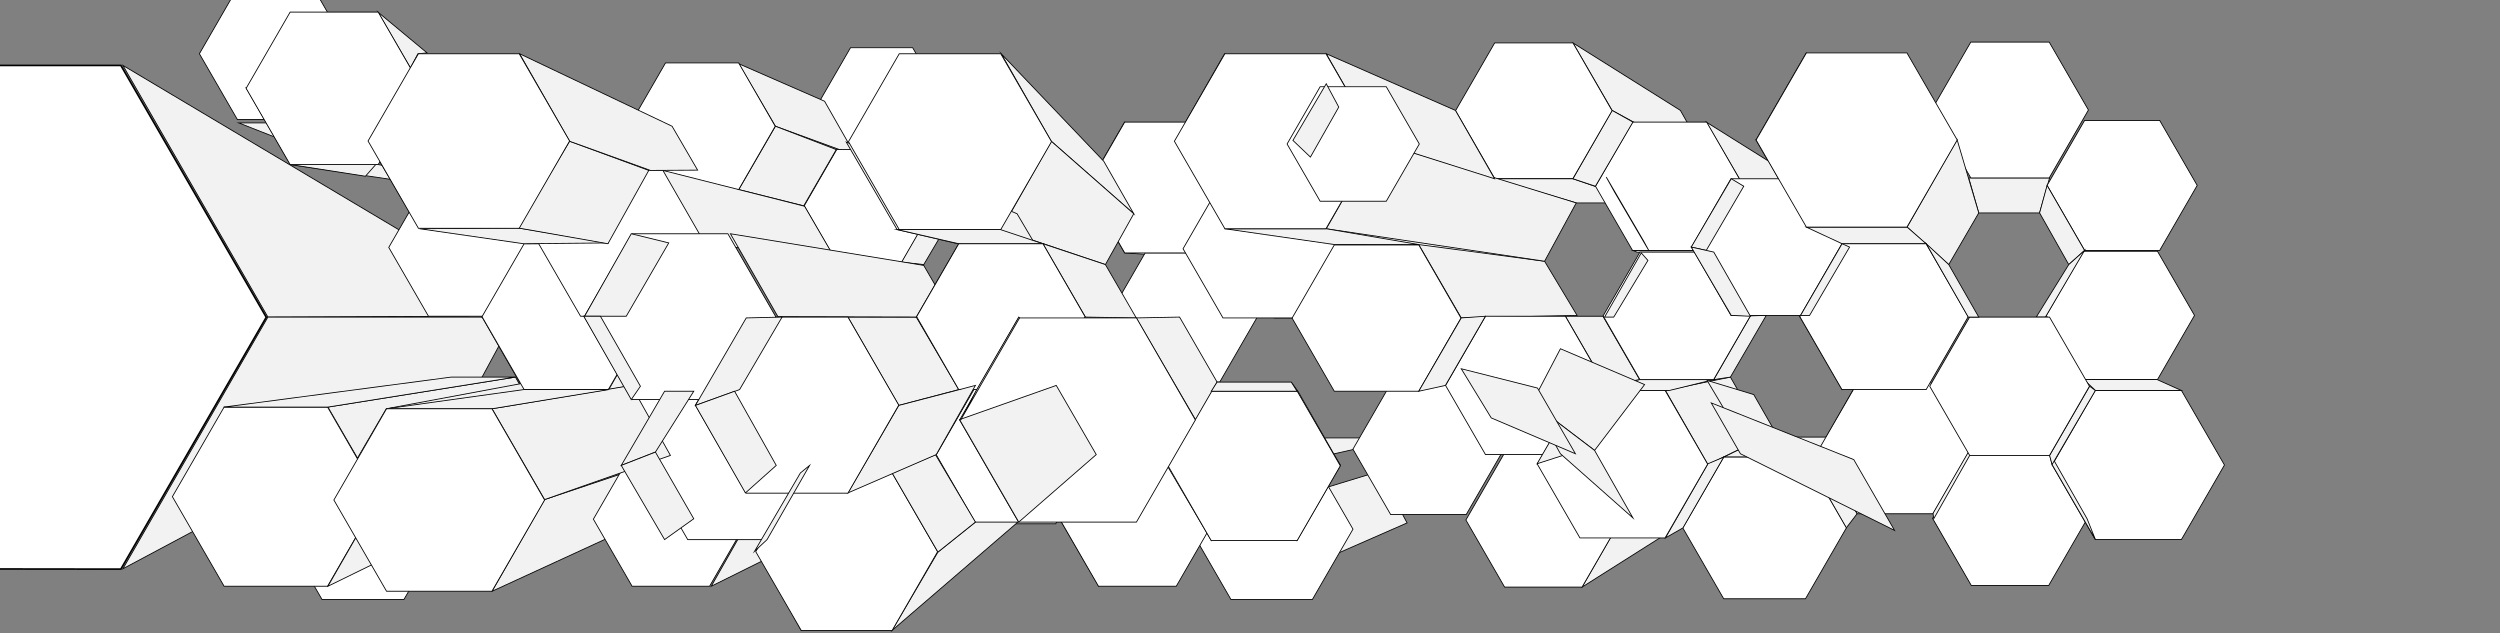 <svg xmlns="http://www.w3.org/2000/svg" width="3000" height="760" viewBox="0 0 3000 760">
  <rect x="0" y="0" width="3000" height="760" fill="#808080" stroke="none"/>
  <defs>
    <style>
      .cls-1 {
        fill: #f2f2f2;
      }

      .cls-1, .cls-2, .cls-3 {
        stroke: #000;
        stroke-miterlimit: 10;
      }

      .cls-2, .cls-3 {
        fill: #fff;
      }

      .cls-3 {
        stroke-width: 2px;
      }
    </style>
  </defs>
  <title>aartics_groups</title>
  <g id="_08stage" data-name="08stage">
    <polygon id="s41" class="cls-1" points="1367.5 240.5 1408.5 307.5 1349.5 303.5 1304.5 224.5 1367.5 240.5"/>
    <polygon id="s88" class="cls-1" points="2447.5 255.5 2374.5 255.5 2362.5 213.5 2459.5 213.5 2447.5 255.5"/>
    <polygon id="s40" class="cls-1" points="1330.5 380.5 1375.5 303.5 1434.5 310.5 1393.5 379.5 1330.5 380.5"/>
    <polygon id="s52" class="cls-1" points="1368.5 240.5 1408.5 169.5 1349.5 146.5 1304.5 224.5 1368.5 240.5"/>
    <polygon id="s60" class="cls-1" points="1671.5 460.5 1700.5 450.5 1654.5 525.5 1626.5 539.5 1671.5 460.5"/>
    <polygon id="s62" class="cls-1" points="1429.5 634.5 1655.5 565.5 1688.5 627.5 1478.5 719.5 1429.5 634.5"/>
    <polygon id="s59" class="cls-1" points="1552.5 380.5 1603.5 468.5 1667.5 449.5 1625.5 380.5 1552.5 380.5"/>
    <polygon id="s61" class="cls-1" points="1591.5 525.5 1677.5 525.5 1623.5 539.5 1574.5 550.5 1477.5 550.5 1591.5 525.5"/>
    <polygon id="s57" class="cls-1" points="1801.5 254.5 1837.5 196.5 1469.5 64.5 1409.5 169.5 1801.5 254.5"/>
    <polygon id="s56" class="cls-1" points="1837.5 316.5 1801.5 254.5 1409.5 169.5 1469.5 274.5 1837.5 316.5"/>
    <polygon id="s94" class="cls-1" points="2343.5 571.5 2378.5 632.5 2364.5 699.5 2321.5 625.5 2343.5 571.5"/>
    <polygon id="_42" data-name="42" class="cls-2" points="2458.48 541.5 2365.52 541.5 2319.05 622 2365.52 702.5 2458.48 702.5 2504.95 622 2458.48 541.5"/>
    <polygon id="_50" data-name="50" class="cls-2" points="2591.61 144.5 2501.54 144.5 2456.5 222.5 2501.54 300.51 2591.61 300.51 2636.64 222.5 2591.61 144.5"/>
    <polygon id="_49" data-name="49" class="cls-2" points="2588.96 301.5 2500.04 301.5 2455.59 378.5 2500.04 455.5 2588.96 455.5 2633.41 378.5 2588.96 301.5"/>
    <polygon id="_48" data-name="48" class="cls-2" points="2617.67 468.5 2514.33 468.5 2462.65 558 2514.33 647.5 2617.67 647.5 2669.35 558 2617.67 468.5"/>
    <polygon id="_51" data-name="51" class="cls-2" points="2459.05 50.5 2364.95 50.5 2317.89 132 2364.95 213.5 2459.05 213.5 2506.11 132 2459.05 50.5"/>
    <polygon id="s87" class="cls-1" points="2338.5 317.5 2374.5 255.5 2348.5 167.5 2288.5 272.5 2338.5 317.5"/>
    <polygon id="s90" class="cls-1" points="2447.5 255.5 2456.5 222.5 2501.5 300.5 2482.5 317.5 2447.5 255.5"/>
    <polygon id="s92" class="cls-1" points="2171.5 214.5 2107.5 167.5 2167.5 63.5 2216.5 126.5 2171.5 214.5"/>
    <polygon id="s91" class="cls-1" points="2217.5 293.5 2167.5 272.5 2107.5 168.5 2171.5 214.5 2217.5 293.5"/>
    <polygon id="s89" class="cls-1" points="2482.5 317.5 2501.5 300.5 2454.5 380.5 2443.5 380.5 2482.5 317.5"/>
    <polygon id="s85" class="cls-1" points="2504.5 622.5 2514.5 647.5 2462.5 557.5 2458.5 541.5 2504.5 622.5"/>
    <polygon id="s84" class="cls-1" points="2166.5 548.5 2183.5 538.5 2228.5 616.5 2215.5 633.5 2166.5 548.5"/>
    <polygon id="s82" class="cls-1" points="1998.5 468.5 2076.5 452.5 2117.5 524.5 2049.5 557.5 1998.5 468.5"/>
    <polygon id="s80" class="cls-1" points="2056.5 455.5 2100.5 379.04 2119.5 378.5 2076.5 452.5 2056.5 455.5"/>
    <polygon id="s79" class="cls-1" points="1901.5 468.5 1967.5 455.5 2056.5 455.5 2003.5 468.5 1901.5 468.5"/>
    <polygon id="s78" class="cls-1" points="1878.5 379.5 1923.5 379.5 1967.5 455.5 1926.5 462.5 1878.5 379.5"/>
    <polygon id="s77" class="cls-1" points="1898.5 704.5 2015.5 630.5 2053.5 567.5 1944.5 624.5 1898.5 704.5"/>
    <polygon id="s76" class="cls-1" points="2047.5 146.5 2122.5 193.5 2157.5 255.5 2092.5 223.5 2047.5 146.5"/>
    <polygon id="s75" class="cls-1" points="1887.5 51.5 2016.5 132.5 2052.5 196.5 1934.5 132.5 1887.5 51.5"/>
    <polygon id="s73" class="cls-1" points="1793.5 214.5 1891.5 243.5 1971.5 243.5 1887.5 214.5 1793.5 214.5"/>
    <polygon id="s70" class="cls-1" points="1702.5 293.5 1853.5 313.5 1892.5 378.5 1753.5 381.5 1702.5 293.5"/>
    <polygon id="s68" class="cls-1" points="1964.5 302.65 1959.5 300.52 2047.5 300.52 2053.5 302.65 1964.5 302.65"/>
    <polygon id="s66" class="cls-1" points="2507.5 463.5 2514.5 468.5 2462.5 557.5 2459.5 546.5 2507.5 463.5"/>
    <polygon id="s67" class="cls-1" points="2588.5 455.5 2617.5 468.5 2514.5 468.5 2500.5 455.5 2588.5 455.5"/>
    <polygon id="s97" class="cls-1" points="2191.5 524.5 2183.5 538.5 2228.5 459.5 2233.5 452.5 2191.5 524.5"/>
    <polygon id="s95" class="cls-1" points="2307.5 459.5 2312.5 466.5 2358.5 546.5 2352.5 538.5 2307.5 459.5"/>
    <polygon id="s93" class="cls-1" points="2363.5 538.5 2366.5 541.5 2320.5 622.5 2319.5 615.5 2363.5 538.5"/>
    <polygon id="s58" class="cls-1" points="1602.5 298.5 1580.5 293.5 1529.5 381.5 1554.5 381.5 1602.5 298.5"/>
    <polygon id="s35" class="cls-1" points="1447.5 303.5 1410.5 298.5 1458.5 381.5 1494.5 380.5 1447.5 303.5"/>
    <polygon id="s36" class="cls-1" points="1442.5 299.5 1485.5 225.5 1458.5 215.5 1410.5 298.5 1442.5 299.5"/>
    <polygon id="s83" class="cls-1" points="2068.5 548.5 2117.5 524.5 2205.5 524.5 2166.5 548.5 2068.5 548.5"/>
    <polygon id="_45" data-name="45" class="cls-2" points="2319.32 459.5 2228.68 459.5 2183.36 538 2228.68 616.5 2319.32 616.5 2364.64 538 2319.32 459.5"/>
    <polygon id="_39" data-name="39" class="cls-2" points="2056.31 302.5 1967.93 302.5 1923.74 379.04 1967.93 455.58 2056.31 455.58 2100.5 379.04 2056.31 302.5"/>
    <polygon id="_37" data-name="37" class="cls-2" points="2047.96 146.5 1959.04 146.5 1914.59 223.5 1959.04 300.5 2047.96 300.5 2092.41 223.5 2047.96 146.5"/>
    <polygon id="_36" data-name="36" class="cls-2" points="2171.84 214.5 2077.16 214.5 2029.82 296.5 2077.16 378.5 2171.84 378.5 2219.18 296.5 2171.84 214.5"/>
    <polygon id="s86" class="cls-1" points="2210.5 292.5 2167.5 272.5 2288.5 272.5 2311.36 292.5 2210.5 292.5"/>
    <polygon id="_44" data-name="44" class="cls-2" points="2288.33 63.5 2167.67 63.5 2107.33 168 2167.67 272.5 2288.33 272.5 2348.67 168 2288.33 63.5"/>
    <polygon id="_43" data-name="43" class="cls-2" points="2459.42 380.5 2363.58 380.5 2315.66 463.5 2363.58 546.5 2459.42 546.5 2507.34 463.5 2459.42 380.5"/>
    <polygon id="s96" class="cls-1" points="2210.5 467.5 2221.5 452.5 2181.5 379.04 2159.5 379.5 2210.5 467.5"/>
    <polygon id="_46" data-name="46" class="cls-2" points="2311.36 292.5 2210.33 292.5 2159.81 380 2210.33 467.5 2311.36 467.5 2361.88 380 2311.36 292.5"/>
    <polygon id="_47" data-name="47" class="cls-2" points="2166.57 548.5 2068.43 548.5 2019.35 633.5 2068.43 718.5 2166.57 718.5 2215.65 633.5 2166.57 548.5"/>
    <polygon id="s81" class="cls-1" points="1998.5 645.5 2019.5 633.5 2068.5 548.5 2049.5 556.5 1998.5 645.5"/>
    <polygon id="_26" data-name="26" class="cls-2" points="1463.67 303.5 1374.18 303.5 1329.43 381 1374.18 458.5 1463.67 458.5 1508.41 381 1463.67 303.5"/>
    <polygon id="_27" data-name="27" class="cls-2" points="1440.32 146.5 1349.68 146.5 1304.36 225 1349.68 303.5 1440.32 303.5 1485.64 225 1440.32 146.5"/>
    <polygon id="_28" data-name="28" class="cls-2" points="1563.42 215.5 1467.58 215.5 1419.66 298.5 1467.58 381.5 1563.42 381.5 1611.34 298.5 1563.42 215.5"/>
    <polygon id="_33" data-name="33" class="cls-2" points="1759.42 460.56 1668.81 460.56 1623.5 539.03 1668.81 617.5 1759.42 617.5 1804.72 539.03 1759.42 460.56"/>
    <polygon id="_32" data-name="32" class="cls-2" points="1898.48 543.5 1805.52 543.5 1759.05 624 1805.52 704.5 1898.48 704.5 1944.95 624 1898.48 543.5"/>
    <polygon id="_41" data-name="41" class="cls-2" points="1878.42 379.5 1782.58 379.5 1734.66 462.5 1782.58 545.5 1878.42 545.5 1926.34 462.5 1878.42 379.5"/>
    <polygon id="s74" class="cls-1" points="1887.5 214.5 1914.5 223.5 1959.5 146.5 1934.5 132.5 1887.5 214.5"/>
    <polygon id="_38" data-name="38" class="cls-2" points="1887.54 51.5 1793.62 51.5 1746.66 132.84 1793.62 214.17 1887.54 214.17 1934.5 132.84 1887.54 51.5"/>
    <polygon id="_40" data-name="40" class="cls-2" points="1998.1 468.5 1895.9 468.5 1844.81 557 1895.9 645.5 1998.1 645.5 2049.19 557 1998.1 468.5"/>
    <polygon id="_35" data-name="35" class="cls-2" points="1702.52 293.96 1601.17 293.96 1550.5 381.73 1601.17 469.5 1702.52 469.5 1753.19 381.73 1702.52 293.96"/>
    <polygon id="_34" data-name="34" class="cls-2" points="1574.79 550.5 1477.21 550.5 1428.43 635 1477.21 719.5 1574.79 719.5 1623.57 635 1574.79 550.5"/>
    <polygon id="s71" class="cls-1" points="1702.5 469.5 1734.5 462.5 1782.5 379.5 1753.5 381.5 1702.5 469.5"/>
    <polygon id="s69" class="cls-1" points="1651.5 169.5 1891.5 243.5 1853.5 313.5 1591.5 274.5 1651.5 169.5"/>
    <polygon id="s55" class="cls-1" points="1702.5 293.5 1591.5 274.5 1469.5 274.5 1601.5 293.5 1702.5 293.5"/>
    <polygon id="s72" class="cls-1" points="1591.5 64.5 1746.5 132.5 1793.5 214.5 1651.5 169.5 1591.5 64.5"/>
    <polygon id="_31" data-name="31" class="cls-2" points="1591.12 64.5 1469.88 64.5 1409.26 169.5 1469.88 274.5 1591.12 274.5 1651.74 169.5 1591.12 64.5"/>
    <polygon id="s110" class="cls-1" points="1035.5 193.5 1100.5 194.5 1101.5 186.5 1028.5 187.5 1035.5 193.5"/>
    <polygon id="s1" class="cls-1" points="286.5 147.5 378.5 147.5 451.5 181.5 375.5 182.5 286.5 147.5"/>
    <polygon id="_2" data-name="2" class="cls-2" points="376.11 -14.5 284.89 -14.5 239.28 64.5 284.89 143.5 376.11 143.5 421.72 64.5 376.11 -14.5"/>
    <polygon id="s33" class="cls-1" points="147.5 78.5 321.5 380.5 562.5 379.5 513.5 296.5 147.5 78.5"/>
    <polygon id="s32" class="cls-1" points="147.5 682.5 578.5 452.5 617.5 380.5 321.5 380.5 147.5 682.5"/>
    <polygon id="s3" class="cls-1" points="393.5 488.5 455.5 595.5 659.5 525.5 618.5 452.5 393.5 488.5"/>
    <polygon id="s20" class="cls-1" points="1019.5 170.5 1220.5 256.5 1253.5 193.5 1080.5 64.5 1019.5 170.5"/>
    <polygon id="s23" class="cls-1" points="1222.5 379.5 1257.5 442.5 1150.5 467.5 1099.5 380.5 1222.5 379.5"/>
    <polygon id="s50" class="cls-1" points="1017.5 380.5 1099.5 380.5 1150.5 467.5 1078.5 486.5 1017.5 380.5"/>
    <polygon id="s19" class="cls-1" points="470.5 215.5 560.5 215.5 453.5 197.5 348.5 197.5 470.5 215.5"/>
    <polygon id="s18" class="cls-1" points="441.5 169.5 578.5 206.5 628.5 292.5 502.5 273.5 441.5 169.5"/>
    <polygon id="s17" class="cls-1" points="695.5 379.5 578.5 380.5 628.5 292.5 730.5 319.5 695.5 379.5"/>
    <polygon id="s16" class="cls-1" points="695.5 379.5 731.5 440.5 628.5 467.5 578.5 380.5 695.5 379.5"/>
    <polygon id="s15" class="cls-1" points="744.5 524.5 659.5 524.5 590.5 549.5 685.5 549.5 744.5 524.5"/>
    <polygon id="s14" class="cls-1" points="463.5 490.5 731.5 440.5 699.5 504.5 400.5 598.5 463.5 490.5"/>
    <polygon id="s9" class="cls-1" points="1108.5 194.5 1068.5 173.5 1108.5 104.5 1144.5 131.5 1108.5 194.5"/>
    <polygon id="s8" class="cls-1" points="1108.5 194.5 1144.5 256.5 1108.5 242.5 1068.5 173.5 1108.5 194.5"/>
    <polygon id="s7" class="cls-1" points="1144.5 256.5 1220.5 256.5 1188.5 242.5 1108.5 242.5 1144.5 256.5"/>
    <polygon id="_9" data-name="9" class="cls-2" points="1095.2 57.28 1020.59 57.28 983.29 121.89 1020.59 186.5 1095.2 186.5 1132.5 121.89 1095.2 57.28"/>
    <polygon id="s48" class="cls-1" points="1108.5 317.5 1081.5 314.5 1120.5 246.5 1144.5 256.5 1108.5 317.5"/>
    <polygon id="s54" class="cls-1" points="886.5 76.5 989.5 121.5 1026.5 186.5 930.5 151.5 886.5 76.5"/>
    <polygon id="_10" data-name="10" class="cls-2" points="1081.97 179.5 1004.03 179.5 965.06 247 1004.03 314.5 1081.97 314.5 1120.94 247 1081.97 179.5"/>
    <polygon id="_5" data-name="5" class="cls-2" points="484.65 549.5 386.5 549.5 337.43 634.5 386.5 719.5 484.65 719.5 533.73 634.5 484.65 549.5"/>
    <polygon id="s43" class="cls-1" points="590.5 709.5 777.5 623.5 823.5 542.5 653.5 599.5 590.5 709.5"/>
    <polygon id="s53" class="cls-1" points="853.5 703.5 899.5 622.5 1037.5 567.5 1004.5 628.5 853.5 703.5"/>
    <polygon id="_14" data-name="14" class="cls-2" points="851.5 542.5 758.52 542.5 712.05 623 758.52 703.5 851.48 703.5 897.95 623 851.5 542.5"/>
    <polygon id="_13" data-name="13" class="cls-2" points="804.44 379.5 708.02 379.5 659.82 463 708.02 546.5 804.44 546.5 852.65 463 804.44 379.5"/>
    <polygon id="s29" class="cls-1" points="1329 567.5 1271.5 622.5 1318.5 703.5 1363.5 628.5 1329 567.5"/>
    <polygon id="_23" data-name="23" class="cls-2" points="1411.51 541.83 1318.17 541.83 1271.5 622.66 1318.17 703.5 1411.51 703.5 1458.18 622.66 1411.51 541.83"/>
    <polygon id="s27" class="cls-1" points="1364.5 503.5 1434.5 504.5 1409.5 541.5 1318.5 541.5 1364.5 503.5"/>
    <polygon id="s28" class="cls-1" points="1328.5 567.5 1364.5 503.5 1318.5 541.5 1271.5 622.5 1328.5 567.5"/>
    <polygon id="_19" data-name="19" class="cls-2" points="1266.86 462.96 1171.29 462.96 1123.5 545.73 1171.29 628.5 1266.86 628.5 1314.65 545.73 1266.86 462.96"/>
    <polygon id="s26" class="cls-1" points="961.5 756.5 1147.5 628.5 1109.5 567.5 909.5 661.5 961.5 756.5"/>
    <polygon id="_15" data-name="15" class="cls-2" points="928.1 469.5 825.29 469.5 773.89 558.53 825.29 647.57 928.1 647.57 979.5 558.53 928.1 469.5"/>
    <polygon id="s42" class="cls-1" points="886.5 227.5 964.5 247 1003.5 179.5 930.5 151.5 886.5 227.5"/>
    <polygon id="_8" data-name="8" class="cls-2" points="886.38 75.5 798.62 75.5 754.74 151.5 798.62 227.5 886.38 227.5 930.26 151.5 886.38 75.5"/>
    <polygon id="s2" class="cls-1" points="348.5 197.5 295.5 105.5 453.5 194.5 438.5 211.5 348.5 197.5"/>
    <polygon id="_6" data-name="6" class="cls-2" points="609.57 214.29 514.19 214.29 466.5 296.9 514.19 379.5 609.57 379.5 657.26 296.9 609.57 214.29"/>
    <polygon id="s45" class="cls-1" points="730.5 467.5 757.5 462.5 804.5 380.5 780.5 380 730.5 467.5"/>
    <polygon id="_12" data-name="12" class="cls-2" points="729.98 292.5 628.95 292.5 578.43 380 628.95 467.5 729.98 467.5 780.5 380 729.98 292.5"/>
    <polygon id="_11" data-name="11" class="cls-2" points="797.88 204.16 696.66 204.16 646.04 291.83 696.66 379.5 797.88 379.5 848.5 291.83 797.88 204.16"/>
    <polygon id="s100" class="cls-1" points="795.5 204.5 845.5 291.5 1004.5 314.5 965.5 247.5 795.5 204.5"/>
    <polygon id="s49" class="cls-1" points="876.5 280.5 1108.5 318.5 1144.5 380.51 933.5 380 876.5 280.5"/>
    <polygon id="s4" class="cls-1" points="628.5 292.5 503.5 274.5 621.5 273.5 730.5 291.5 628.5 292.5"/>
    <polygon id="_17" data-name="17" class="cls-2" points="1188.41 104.5 1108.74 104.5 1068.9 173.5 1108.74 242.5 1188.41 242.5 1228.25 173.5 1188.41 104.5"/>
    <polygon id="s34" class="cls-1" points="453.5 14.5 512.5 63.5 501.5 64.5 492.5 81.5 453.5 14.5"/>
    <polygon id="_3" data-name="3" class="cls-2" points="393.06 488.5 268.94 488.5 206.87 596 268.94 703.5 393.06 703.5 455.13 596 393.06 488.5"/>
    <polygon id="_4" data-name="4" class="cls-2" points="453.83 14.5 348.17 14.5 295.35 106 348.17 197.5 453.83 197.5 506.65 106 453.83 14.5"/>
    <polygon id="s107" class="cls-1" points="1201.5 64.5 1324.5 193.5 1360.5 256.5 1261.5 169.5 1201.5 64.5"/>
    <polygon id="s106" class="cls-1" points="1201.5 275.5 1261.5 169.5 1360.5 256.5 1326.5 317.5 1251.57 292.32 1201.5 275.5"/>
    <polygon id="s65" class="cls-1" points="967.5 558.5 1072.74 558.5 1065.5 567.5 956.5 567.5 967.5 558.5"/>
    <polygon id="s21" class="cls-1" points="1220.5 256.5 1256.5 317.5 1076.5 275.5 1015.5 170.5 1220.5 256.5"/>
    <polygon id="s30" class="cls-1" points="1150.5 292.5 1251.5 292.5 1200.5 275.5 1076.5 275.5 1150.5 292.5"/>
    <polygon id="s22" class="cls-1" points="1256.5 317.5 1222.5 379.5 1099.5 380.5 1150.5 292.5 1256.5 317.5"/>
    <polygon id="_24" data-name="24" class="cls-2" points="1200.91 64.5 1079.09 64.5 1018.18 170 1079.09 275.5 1200.91 275.5 1261.82 170 1200.91 64.5"/>
    <polygon id="s102" class="cls-1" points="1070.5 756.5 1221.5 626.5 1170.5 626.5 1125.5 662.5 1070.5 756.5"/>
    <polygon id="_21" data-name="21" class="cls-2" points="1070.56 567.5 961.44 567.5 906.88 662 961.44 756.5 1070.56 756.5 1125.12 662 1070.56 567.5"/>
    <polygon id="s64" class="cls-1" points="1125.5 662.5 1070.5 567.5 1122.5 545.5 1170.5 626.5 1125.5 662.5"/>
    <polygon id="s47" class="cls-1" points="621.5 273.5 683.5 169.5 778.5 204.5 729.5 292.5 621.5 273.5"/>
    <polygon id="s46" class="cls-1" points="623.5 64.5 683.5 169.5 780.5 204.5 837.15 204.16 806.5 151.5 623.5 64.5"/>
    <polygon id="s44" class="cls-1" points="653.5 599.5 804.5 546.5 757.5 462.5 590.5 490.5 653.5 599.5"/>
    <polygon id="s5" class="cls-1" points="730.5 467.5 590.5 490.5 463.5 490.5 628.5 467.5 730.5 467.5"/>
    <polygon id="s37" class="cls-1" points="1453.5 648.5 1458.5 622.5 1411.5 541.5 1400.5 558.5 1453.5 648.5"/>
    <polygon id="s109" class="cls-1" points="1554.5 634.5 1556.5 648.5 1608.5 558.5 1603.5 550.5 1554.5 634.5"/>
    <polygon id="s108" class="cls-1" points="1608.5 558.5 1589.5 527.5 1549.5 458.5 1557.5 469.5 1608.5 558.5"/>
    <polygon id="_29" data-name="29" class="cls-2" points="1556.67 469.5 1453.33 469.5 1401.65 559 1453.33 648.5 1556.67 648.5 1608.35 559 1556.67 469.5"/>
    <polygon id="s104" class="cls-1" points="1434.5 503.5 1460.5 458.5 1415.5 380.5 1363.5 381.5 1434.5 503.5"/>
    <polygon id="_7" data-name="7" class="cls-2" points="623.04 64.5 502.11 64.5 441.65 169.22 502.11 273.95 623.04 273.95 683.5 169.22 623.04 64.5"/>
    <polygon id="s105" class="cls-1" points="1326.5 317.5 1363.5 381.5 1302.5 380.5 1251.5 292.5 1326.5 317.5"/>
    <polygon id="_22" data-name="22" class="cls-2" points="1251.52 292.5 1150.48 292.5 1099.96 380 1150.48 467.5 1251.52 467.5 1302.04 380 1251.52 292.5"/>
    <polygon id="s103" class="cls-1" points="1453.5 469.5 1556.5 469.5 1549.5 458.5 1460.5 458.5 1453.5 469.5"/>
    <polygon id="s101" class="cls-1" points="1017.5 591.5 1123.5 545.5 1170.5 462.5 1078.5 486.5 1017.5 591.5"/>
    <polygon id="s99" class="cls-1" points="590.5 549.5 455.5 595.5 393.5 703.5 534.5 634.5 590.5 549.5"/>
    <polygon id="_18" data-name="18" class="cls-2" points="590.3 490.5 463.86 490.5 400.64 600 463.86 709.5 590.3 709.5 653.52 600 590.3 490.5"/>
    <polygon id="_20" data-name="20" class="cls-2" points="1017.5 380.51 895.5 380.51 834.5 486.17 895.5 591.82 1017.5 591.82 1078.5 486.17 1017.5 380.51"/>
    <polygon id="_30" data-name="30" class="cls-2" points="1363.72 381.5 1222.28 381.5 1151.55 504 1222.28 626.5 1363.72 626.5 1434.45 504 1363.72 381.5"/>
    <polygon id="s98" class="cls-1" points="268.5 488.5 541.5 452.5 618.5 452.5 393.5 488.5 268.5 488.5"/>
    <polygon id="_16" data-name="16" class="cls-2" points="873.45 280.5 758.55 280.5 701.11 380 758.55 479.5 873.45 479.5 930.89 380 873.45 280.5"/>
    <polygon id="s11" class="cls-1" points="832.5 469.5 797.5 469.5 745.5 558.5 786.5 542.5 832.5 469.5"/>
    <polygon id="s10" class="cls-1" points="797.5 647.5 832.5 622.5 786.5 542.5 745.5 558.5 797.5 647.5"/>
    <polygon id="s6" class="cls-1" points="802.5 291.5 757.5 280.5 701.5 379.5 751.5 379.5 802.5 291.5"/>
    <polygon id="s12" class="cls-1" points="720.5 379.5 700.5 379.5 757.5 479.5 768.5 463.5 720.5 379.5"/>
    <polygon id="s25" class="cls-1" points="938.5 380.5 887.5 467.5 834.5 486.5 895.5 381.5 938.5 380.5"/>
    <polygon id="s24" class="cls-1" points="881.5 469.5 931.5 558.5 894.5 591.5 834.5 486.5 881.5 469.5"/>
    <polygon id="s31" class="cls-1" points="971.5 558.5 960.5 567.5 905.5 661.5 920.5 647.5 971.5 558.5"/>
    <polygon id="s38" class="cls-1" points="1267.5 462.5 1315.5 545.5 1222.5 626.5 1151.5 503.5 1267.5 462.5"/>
    <polygon id="_25" data-name="25" class="cls-2" points="1663.51 104.08 1584.17 104.08 1544.5 172.79 1584.17 241.5 1663.51 241.5 1703.17 172.79 1663.51 104.08"/>
    <polygon id="s63" class="cls-1" points="1572.5 188.5 1606.5 128.5 1591.5 100.5 1551.5 168.5 1572.5 188.5"/>
    <polygon id="_1" data-name="1" class="cls-3" points="319.5 380.72 145.01 682.95 -204.5 682.5 -379.5 380.5 -204.5 78.5 145.01 78.5 319.5 380.72"/>
    <polygon id="xx05" class="cls-1" points="1844.5 556.5 1878.5 545.5 1926.5 462.5 1895.5 468.5 1844.5 556.5"/>
    <polygon id="xx01" class="cls-1" points="2311.5 292.5 2338.5 317.5 2374.5 380.5 2361.88 380.5 2311.5 292.5"/>
    <polygon id="xx02" class="cls-1" points="2210.5 292.5 2219.5 296.5 2171.5 378.5 2160.68 378.5 2210.5 292.5"/>
    <polygon id="xx03" class="cls-1" points="2029.5 296.5 2047.5 300.5 2092.5 223.5 2077.5 214.5 2029.5 296.5"/>
    <polygon id="xx04" class="cls-1" points="2056.5 302.5 2029.5 296.5 2077.5 378.5 2100.5 379.5 2056.5 302.5"/>
    <polygon id="xxx07" class="cls-1" points="1937.5 230.5 1927.5 212.5 1972.5 289.5 1978.5 300.5 1937.5 230.5"/>
    <polygon id="xxx06" class="cls-1" points="1936.5 380.5 1925.5 380.5 1969.5 303.5 1977.5 312.5 1936.5 380.5"/>
    <polygon id="yy2" class="cls-1" points="1913.5 540.5 1838.5 483.5 1872.5 418.5 1973.5 461.5 1913.5 540.5"/>
    <polygon id="yy3" class="cls-1" points="1959.5 621.5 1872.5 544.5 1838.5 483.5 1913.5 540.5 1959.5 621.5"/>
    <polygon id="yy4" class="cls-1" points="2048.5 456.5 2104.5 473.5 2155.5 562.5 2098.5 540.5 2048.5 456.5"/>
    <polygon id="yy5" class="cls-1" points="2053.5 483.5 2088.5 544.5 2273.5 636.5 2224.5 551.5 2053.5 483.5"/>
    <polygon id="yy1" class="cls-1" points="1753.5 442.5 1789.5 501.5 1890.5 544.5 1845 465.67 1753.5 442.5"/>
    <polygon id="s51" class="cls-1" points="1223.5 381.5 1152.5 504.5 1171.5 468.5 1222.5 380.5 1223.5 381.5"/>
  </g>
</svg>
